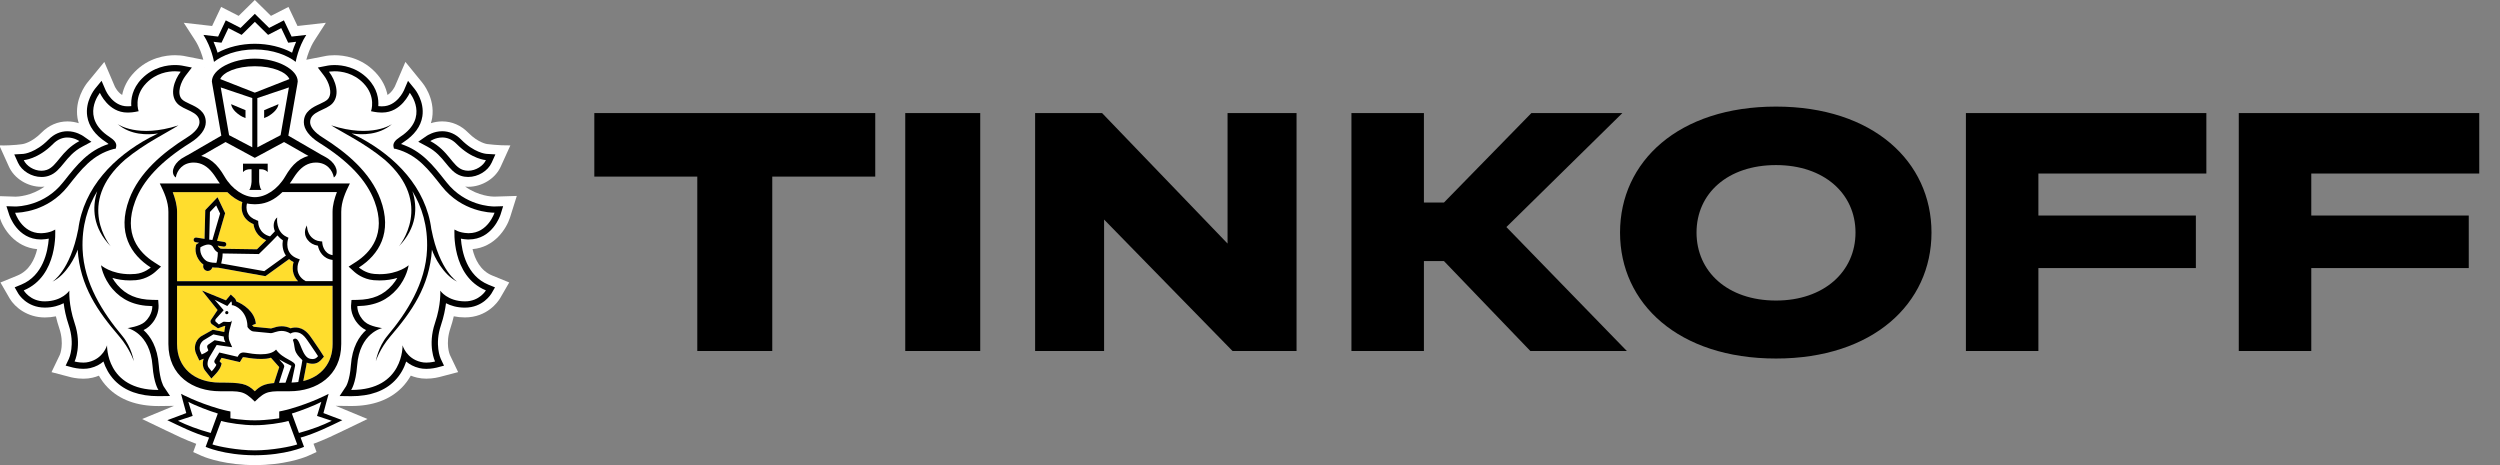 <svg width="129" height="24" viewBox="0 0 129 24" fill="none" xmlns="http://www.w3.org/2000/svg">
<rect x="0" y="0" width="129" height="24" fill="#808080" stroke="none"/>
<g clip-path="url(#clip0_1757_5117)">
<path d="M26.316 11.226L26.667 10.11L25.506 10.146C25.407 10.146 24.694 10.126 24.002 9.627C24.054 9.632 24.105 9.639 24.158 9.639C24.87 9.639 25.559 9.213 25.835 8.604L26.335 7.503C25.709 7.511 25.136 7.433 25.136 7.433C25.131 7.432 24.68 7.374 24.158 6.845C23.784 6.465 23.32 6.264 22.819 6.264C22.599 6.264 22.403 6.303 22.234 6.356C22.26 6.267 22.286 6.176 22.3 6.083C22.46 5.052 21.792 4.266 21.792 4.267L20.919 3.193L20.378 4.455C20.376 4.459 20.239 4.755 19.994 4.9C19.921 4.529 19.739 4.111 19.352 3.712C18.622 2.96 17.733 2.849 17.267 2.849C17.052 2.849 16.898 2.872 16.86 2.878L15.806 3.084C15.867 2.85 15.997 2.443 16.233 2.076L16.815 1.175L15.351 1.341L14.885 0.357L13.982 0.819L13.148 0L12.315 0.819L11.41 0.357L10.945 1.341L9.482 1.175L10.065 2.076C10.301 2.443 10.431 2.849 10.491 3.083L9.485 2.886L9.451 2.88C9.4 2.872 9.247 2.849 9.031 2.849C8.565 2.849 7.676 2.961 6.948 3.712C6.559 4.11 6.378 4.529 6.303 4.9C6.061 4.757 5.925 4.465 5.925 4.465L5.383 3.196L4.496 4.277C4.388 4.417 3.852 5.156 3.998 6.085C4.013 6.177 4.038 6.268 4.064 6.357C3.896 6.304 3.7 6.265 3.48 6.265C2.978 6.265 2.515 6.466 2.14 6.846C1.62 7.373 1.171 7.433 1.175 7.433C1.175 7.433 0.7 7.517 -0.034 7.504L0.463 8.605C0.739 9.215 1.429 9.64 2.14 9.64C2.193 9.64 2.245 9.633 2.298 9.628C1.608 10.127 0.895 10.147 0.809 10.148L-0.375 10.11L-0.017 11.226C0.163 11.8 0.765 12.753 1.918 12.856C1.793 13.379 1.515 13.964 0.904 14.216L0.023 14.577L0.503 15.408C0.774 15.857 1.41 16.381 2.317 16.381C2.513 16.38 2.702 16.361 2.884 16.323C2.931 16.528 2.99 16.733 3.058 16.936C3.328 17.734 3.096 18.291 3.093 18.297L2.658 19.203L3.629 19.457C3.641 19.461 3.934 19.541 4.302 19.541C4.469 19.541 4.627 19.524 4.777 19.488C4.89 19.462 4.999 19.427 5.103 19.385C5.228 19.609 5.381 19.813 5.559 19.996C6.181 20.63 7.062 20.952 8.179 20.952H8.183L8.98 20.942L7.333 21.622L8.584 22.222C9.038 22.442 9.577 22.702 10.125 22.901L9.97 23.326L10.4 23.52C10.439 23.538 11.267 23.907 12.645 23.985C12.645 23.985 12.978 24 13.161 24C13.344 24 13.673 23.984 13.673 23.984C15.042 23.904 15.864 23.539 15.902 23.52L16.334 23.325L16.177 22.899C16.741 22.694 17.299 22.424 17.734 22.213L18.962 21.621L17.32 20.94L18.12 20.95C19.238 20.95 20.12 20.628 20.741 19.993C20.918 19.811 21.071 19.607 21.197 19.383C21.301 19.425 21.41 19.46 21.524 19.486C21.673 19.522 21.831 19.539 21.998 19.539C22.359 19.539 22.656 19.459 22.664 19.457L23.639 19.201L23.214 18.312C23.204 18.289 22.971 17.733 23.242 16.934C23.31 16.73 23.368 16.525 23.415 16.321C23.598 16.359 23.789 16.379 23.986 16.379C25.14 16.379 25.694 15.572 25.801 15.397L26.276 14.575L25.395 14.215C24.783 13.963 24.506 13.377 24.382 12.855C25.519 12.758 26.13 11.806 26.316 11.226ZM10.567 3.468L10.555 3.471L10.565 3.458L10.567 3.468Z" fill="white"/>
<path d="M13.149 3.419C12.216 3.42 11.517 3.724 11.364 4.08L13.149 4.78L14.933 4.08C14.782 3.724 14.083 3.42 13.149 3.419Z" fill="white"/>
<path d="M13.167 21.94H13.165H13.15H13.133H13.132C12.566 21.944 11.788 21.828 11.413 21.72L10.962 22.933C11.259 23.039 12.267 23.24 13.15 23.24C14.031 23.24 15.039 23.038 15.336 22.933L14.886 21.72C14.509 21.829 13.732 21.944 13.167 21.94Z" fill="white"/>
<path d="M16.581 20.734C16.245 20.923 15.496 21.207 15.06 21.338L15.426 22.341C16.101 22.158 16.657 21.944 17.117 21.715L16.358 21.463L16.581 20.734Z" fill="white"/>
<path d="M9.718 20.734L9.942 21.463L9.181 21.715C9.641 21.944 10.2 22.158 10.872 22.341L11.238 21.338C10.804 21.207 10.053 20.922 9.718 20.734Z" fill="white"/>
<path d="M13.149 2.259C13.852 2.259 14.542 2.426 15.072 2.719C15.12 2.557 15.188 2.361 15.28 2.156L15.08 2.18L14.869 2.203L14.78 2.013L14.512 1.45L14.024 1.703L13.834 1.799L13.682 1.651L13.151 1.128L12.621 1.651L12.469 1.799L12.279 1.703L11.787 1.45L11.522 2.013L11.431 2.203L11.221 2.18L11.02 2.156C11.112 2.362 11.179 2.557 11.229 2.719C11.76 2.426 12.448 2.259 13.149 2.259Z" fill="white"/>
<path d="M23.883 8.764C23.974 8.796 24.067 8.81 24.159 8.81C24.557 8.81 24.941 8.554 25.073 8.262C25.073 8.262 24.344 8.218 23.56 7.427C23.31 7.17 23.046 7.094 22.82 7.094C22.468 7.094 22.204 7.279 22.204 7.279C23.151 7.779 23.344 8.584 23.883 8.764Z" fill="white"/>
<path d="M2.139 8.81C2.231 8.81 2.324 8.796 2.413 8.764C2.954 8.584 3.148 7.779 4.095 7.279C4.095 7.279 3.83 7.094 3.48 7.094C3.253 7.094 2.989 7.17 2.738 7.427C1.955 8.218 1.225 8.262 1.225 8.262C1.356 8.554 1.741 8.81 2.139 8.81Z" fill="white"/>
<path d="M24.14 12.032C24.156 12.033 24.17 12.033 24.188 12.033C25.18 12.033 25.517 10.977 25.517 10.977H25.498C25.316 10.977 23.84 10.934 22.797 9.617C22.11 8.75 21.547 7.988 20.436 7.689L20.326 7.67L20.302 7.559C20.272 7.39 20.388 7.232 20.652 7.061C22.186 6.063 21.145 4.79 21.145 4.79C21.145 4.79 20.707 5.809 19.727 5.809C19.703 5.809 19.678 5.808 19.654 5.808C19.542 5.802 19.435 5.798 19.327 5.775L19.146 5.739C19.146 5.739 19.425 4.984 18.751 4.291C18.244 3.767 17.625 3.679 17.268 3.679C17.088 3.679 16.974 3.702 16.974 3.702C17.313 4.142 17.558 4.872 17.166 5.322C16.828 5.709 16.003 5.728 16.003 6.305C16.003 6.55 16.233 6.835 16.645 7.091C17.886 7.868 19.119 8.899 19.63 10.28C20.271 12.003 19.549 13.146 18.52 13.801C18.52 13.801 18.842 14.097 19.311 14.134C19.406 14.143 19.499 14.147 19.586 14.147C20.574 14.147 21.085 13.687 21.085 13.687C21.085 13.687 21.001 14.323 20.486 14.914C20.012 15.46 19.389 15.781 18.439 15.795C18.439 15.795 18.408 16.233 18.829 16.612C19.098 16.851 19.72 16.93 19.72 16.93C19.72 16.93 18.556 17.164 18.428 18.873C18.358 19.799 18.12 20.12 18.12 20.12H18.141C20.843 20.12 20.773 17.817 20.773 17.817C20.773 17.817 20.962 18.499 21.715 18.677C21.806 18.701 21.903 18.71 21.997 18.71C22.239 18.71 22.45 18.654 22.45 18.654C22.45 18.654 22.055 17.826 22.447 16.669C22.771 15.709 22.719 14.998 22.719 14.998C22.719 14.998 23.083 15.544 23.985 15.55H23.994C24.746 15.55 25.074 14.984 25.074 14.984C23.272 14.241 23.45 11.842 23.45 11.842C23.45 11.842 23.684 12.015 24.14 12.032ZM23.598 14.537C22.865 14.178 22.402 13.225 22.29 12.882C22.168 14.771 21.24 16.083 20.154 17.346C19.591 18 19.395 18.637 19.395 18.637C19.395 18.637 19.503 17.916 19.991 17.329C21.003 16.119 21.965 14.615 22.037 12.875C22.087 11.66 21.772 10.675 21.281 9.864C21.555 10.709 21.517 11.745 20.585 12.711C20.585 12.711 22.44 10.502 19.847 8.238C18.809 7.377 17.674 6.845 17.089 6.468C19.201 7.153 20.232 6.399 20.232 6.399C19.558 6.98 18.685 6.97 18.143 6.886C18.29 6.958 18.443 7.032 18.608 7.12C20.388 8.081 21.988 9.662 22.262 11.852V11.835C22.676 13.985 23.598 14.537 23.598 14.537Z" fill="white"/>
<path d="M6.578 16.93C6.578 16.93 7.2 16.852 7.469 16.612C7.889 16.233 7.859 15.795 7.859 15.795C6.908 15.782 6.286 15.46 5.809 14.915C5.298 14.324 5.213 13.688 5.213 13.688C5.213 13.688 5.724 14.148 6.711 14.148C6.8 14.148 6.892 14.144 6.987 14.135C7.456 14.098 7.779 13.802 7.779 13.802C6.749 13.147 6.027 12.003 6.667 10.28C7.179 8.9 8.411 7.868 9.652 7.091C10.065 6.835 10.294 6.551 10.294 6.305C10.294 5.728 9.47 5.709 9.132 5.322C8.74 4.872 8.986 4.141 9.324 3.702C9.324 3.702 9.212 3.679 9.031 3.679C8.675 3.679 8.056 3.767 7.549 4.291C6.873 4.984 7.153 5.739 7.153 5.739L6.972 5.775C6.864 5.798 6.756 5.802 6.645 5.808C6.62 5.808 6.598 5.809 6.574 5.809C5.591 5.809 5.155 4.791 5.155 4.791C5.155 4.791 4.114 6.064 5.647 7.062C5.911 7.233 6.026 7.391 5.996 7.56L5.972 7.67L5.86 7.69C4.751 7.989 4.187 8.751 3.5 9.618C2.459 10.934 0.985 10.977 0.801 10.977H0.781C0.781 10.977 1.118 12.033 2.11 12.033C2.127 12.033 2.141 12.033 2.158 12.032C2.614 12.016 2.849 11.842 2.849 11.842C2.849 11.842 3.025 14.24 1.225 14.984C1.225 14.984 1.553 15.55 2.305 15.55H2.314C3.217 15.544 3.58 14.998 3.58 14.998C3.58 14.998 3.528 15.709 3.851 16.669C4.243 17.826 3.85 18.654 3.85 18.654C3.85 18.654 4.061 18.71 4.302 18.71C4.397 18.71 4.493 18.701 4.583 18.677C5.335 18.499 5.524 17.817 5.524 17.817C5.524 17.817 5.456 20.12 8.158 20.12H8.177C8.177 20.12 7.94 19.799 7.871 18.873C7.742 17.164 6.578 16.93 6.578 16.93ZM6.144 17.346C5.058 16.083 4.131 14.771 4.008 12.882C3.896 13.224 3.435 14.178 2.702 14.537C2.702 14.537 3.623 13.985 4.036 11.835V11.852C4.311 9.663 5.91 8.081 7.691 7.12C7.854 7.031 8.009 6.957 8.155 6.886C7.613 6.97 6.74 6.98 6.066 6.399C6.066 6.399 7.096 7.153 9.208 6.468C8.623 6.845 7.489 7.377 6.451 8.238C3.857 10.502 5.713 12.711 5.713 12.711C4.78 11.744 4.743 10.709 5.017 9.864C4.525 10.676 4.211 11.66 4.262 12.875C4.333 14.615 5.295 16.119 6.305 17.329C6.794 17.915 6.904 18.637 6.904 18.637C6.904 18.637 6.706 18 6.144 17.346Z" fill="white"/>
<path d="M11.151 8.51C11.196 8.557 11.239 8.609 11.281 8.66C11.291 8.672 11.3 8.683 11.31 8.697C11.349 8.748 11.388 8.803 11.425 8.858C11.434 8.869 11.442 8.882 11.451 8.895C11.496 8.964 11.539 9.034 11.581 9.106C11.971 9.775 12.595 10.174 13.148 10.175C13.703 10.174 14.325 9.775 14.716 9.106C14.76 9.032 14.803 8.96 14.849 8.892C14.856 8.882 14.863 8.873 14.869 8.863C14.907 8.806 14.948 8.749 14.99 8.695C14.999 8.683 15.008 8.673 15.016 8.663C15.059 8.61 15.104 8.557 15.149 8.509C15.157 8.501 15.163 8.494 15.17 8.488C15.369 8.286 15.605 8.132 15.915 8.047L15.777 7.967H15.769L15.221 7.651L14.658 7.33L13.152 8.144L13.148 8.141L13.145 8.144L11.639 7.33L11.076 7.65L10.527 7.966H10.521L10.382 8.046C10.692 8.131 10.928 8.283 11.127 8.485C11.136 8.493 11.142 8.502 11.151 8.51ZM12.539 8.445H13.177H13.813V8.879C13.663 8.697 13.372 8.734 13.372 8.734V9.361C13.372 9.361 13.383 9.668 13.491 9.802H13.177H12.861C12.971 9.669 12.981 9.361 12.981 9.361V8.734C12.981 8.734 12.691 8.697 12.539 8.879V8.445Z" fill="white"/>
<path d="M13.019 7.603V5.061L11.39 4.512L11.82 6.976L13.019 7.603ZM12.669 5.685V6.093L12.59 6.057C12.586 6.054 12.47 6.028 12.268 5.869C11.934 5.611 11.928 5.374 11.928 5.374L12.669 5.685Z" fill="white"/>
<path d="M14.479 6.976L14.907 4.512L13.28 5.061V7.603L14.479 6.976ZM13.63 5.685L14.37 5.375C14.37 5.375 14.364 5.612 14.029 5.87C13.828 6.029 13.712 6.055 13.708 6.058L13.629 6.094V5.685H13.63Z" fill="white"/>
<path d="M10.715 13.497C10.874 13.554 11.066 13.566 11.164 13.566C11.168 13.554 11.174 13.539 11.179 13.521C11.188 13.492 11.196 13.463 11.202 13.431C11.229 13.291 11.239 13.131 11.241 13.028C11.175 12.987 11.081 12.914 11.028 12.804C10.967 12.677 10.881 12.619 10.755 12.619C10.591 12.619 10.415 12.717 10.34 12.763C10.28 13.114 10.54 13.432 10.715 13.497Z" fill="white"/>
<path d="M14.317 12.148C14.015 12.474 13.423 13.043 13.394 13.072L13.358 13.108L11.488 13.079C11.487 13.263 11.457 13.42 11.427 13.535C11.422 13.554 11.417 13.574 11.412 13.594L13.638 13.991C13.869 13.83 14.507 13.368 14.753 13.187C14.573 12.926 14.556 12.616 14.597 12.398C14.479 12.322 14.389 12.238 14.317 12.148Z" fill="white"/>
<path d="M14.571 9.912C14.14 10.337 13.727 10.494 13.357 10.53C13.291 10.537 13.223 10.541 13.154 10.541H13.149H13.145C13.076 10.541 13.008 10.537 12.941 10.53C12.876 10.524 12.808 10.514 12.741 10.499C12.716 10.595 12.686 10.795 12.773 10.984C12.851 11.156 13.009 11.283 13.241 11.368L13.319 11.398L13.32 11.481C13.32 11.507 13.338 12.047 13.932 12.197C14.029 12.098 14.117 12.008 14.182 11.934C14.06 11.65 14.124 11.361 14.3 11.219C14.292 11.249 14.215 11.959 14.788 12.222L14.882 12.267L14.854 12.366C14.845 12.396 14.653 13.083 15.346 13.338L15.469 13.384L15.414 13.503C15.402 13.529 15.13 14.152 15.77 14.506H17.159V13.41C16.665 13.35 16.456 12.956 16.402 12.677C16.173 12.637 15.995 12.539 15.873 12.378C15.582 11.997 15.833 11.648 15.836 11.629C15.835 11.632 15.836 12.004 16.067 12.233C16.181 12.344 16.316 12.429 16.522 12.448L16.623 12.457L16.632 12.56C16.634 12.582 16.69 13.085 17.16 13.164L17.159 10.927C17.159 10.58 17.261 10.231 17.384 9.909H14.571V9.912Z" fill="white"/>
<path d="M10.834 10.937L10.796 12.362L10.959 12.386L11.358 11.019L11.155 10.599L10.834 10.937Z" fill="white"/>
<path d="M15.228 17.474C15.24 17.474 15.254 17.476 15.267 17.479C15.515 17.55 15.578 18.438 16.013 18.518C16.055 18.527 16.095 18.529 16.129 18.529C16.255 18.529 16.329 18.476 16.41 18.381C16.41 18.381 16.192 18.039 16.028 17.809C15.81 17.508 15.642 17.142 15.237 17.142C15.228 17.142 15.216 17.142 15.206 17.143C15.072 17.151 14.99 17.215 14.99 17.215C14.826 17.112 14.673 17.077 14.535 17.077C14.281 17.077 14.084 17.193 13.985 17.193H13.981L13.077 17.104C12.935 17.091 12.824 16.95 12.784 16.894C12.774 16.879 12.768 16.87 12.768 16.87C12.768 16.846 12.768 16.821 12.767 16.799C12.736 16.064 12.164 15.749 11.96 15.744C11.96 15.744 11.985 15.604 11.929 15.551L11.73 15.791L11.075 15.465L11.541 16.007L11.146 16.448C11.096 16.498 11.102 16.567 11.123 16.595L11.294 16.744L11.51 16.614C11.521 16.606 11.54 16.604 11.565 16.604C11.624 16.604 11.714 16.619 11.795 16.619C11.883 16.619 11.96 16.6 11.969 16.517C11.942 16.79 11.688 17.263 11.855 17.635L11.979 17.916L11.179 17.801L10.805 18.429C10.69 18.638 10.671 18.864 10.783 18.987L10.922 19.161C10.922 19.161 11.119 18.954 11.163 18.818L11.099 18.749C11.046 18.691 11.049 18.638 11.081 18.575L11.316 18.188L12.26 18.409L12.309 18.325C12.373 18.219 12.465 18.187 12.566 18.187C12.608 18.187 12.65 18.192 12.695 18.199C12.87 18.233 13.158 18.279 13.446 18.279C13.763 18.279 14.076 18.223 14.243 18.037C14.585 18.541 15.278 18.621 15.224 18.877L15.042 19.739C15.162 19.734 15.278 19.726 15.389 19.711L15.562 18.813C15.581 18.716 15.599 18.584 15.599 18.584C15.532 18.517 15.37 18.374 15.279 18.201C15.157 17.968 15.224 17.846 15.109 17.543C15.113 17.545 15.148 17.474 15.228 17.474ZM11.697 16.214C11.651 16.213 11.617 16.174 11.619 16.127C11.623 16.083 11.661 16.048 11.706 16.052C11.753 16.054 11.786 16.094 11.784 16.138C11.78 16.183 11.742 16.217 11.697 16.214Z" fill="white"/>
<path d="M10.409 18.29C10.409 18.29 10.721 18.163 10.75 18.071L10.708 17.968C10.679 17.9 10.683 17.827 10.74 17.787L11.077 17.555L11.642 17.662C11.642 17.662 11.54 17.535 11.55 17.366L11.012 17.252L10.504 17.56C10.286 17.721 10.27 17.986 10.342 18.143L10.409 18.29Z" fill="white"/>
<path d="M14.398 19.752C14.5 19.748 14.611 19.746 14.733 19.746C14.733 19.746 15.024 18.903 15.04 18.876C14.877 18.804 14.539 18.626 14.409 18.545C14.495 18.673 14.704 18.819 14.662 18.932L14.398 19.752Z" fill="white"/>
<path d="M17.162 14.75H9.137V17.75C9.137 18.976 10.03 19.744 11.348 19.744C12.45 19.744 12.74 19.786 13.15 20.19C13.432 19.911 13.666 19.806 14.145 19.767L14.156 19.721L14.409 18.944C14.395 18.927 13.982 18.459 13.982 18.459C13.818 18.514 13.68 18.523 13.448 18.523C13.211 18.523 12.943 18.495 12.652 18.441C12.623 18.434 12.596 18.432 12.568 18.432C12.533 18.432 12.53 18.435 12.521 18.452L12.47 18.535L12.378 18.686L12.205 18.646L11.435 18.466L11.33 18.639L11.346 18.657L11.44 18.76L11.399 18.893C11.342 19.068 11.158 19.273 11.102 19.329L10.91 19.534L10.735 19.314L10.604 19.15C10.465 18.996 10.433 18.76 10.511 18.512C10.509 18.515 10.506 18.516 10.503 18.516L10.285 18.605L10.187 18.394L10.118 18.244C10 17.981 10.043 17.596 10.362 17.364L10.982 17.016L11.572 17.131C11.586 17.075 11.607 16.874 11.624 16.823C11.613 16.822 11.602 16.819 11.591 16.819L11.251 16.944L10.923 16.719C10.923 16.719 10.795 16.597 10.911 16.474L11.229 15.996L10.425 14.993L11.661 15.498L11.743 15.396L11.91 15.198L12.099 15.377C12.152 15.428 12.183 15.492 12.198 15.555C12.539 15.687 13.149 16.076 13.203 16.708L13.011 16.785V16.79C13.055 16.841 13.091 16.862 13.102 16.864L13.985 16.95C14.007 16.947 14.035 16.936 14.066 16.927C14.176 16.89 14.341 16.837 14.536 16.837C14.695 16.837 14.848 16.873 14.996 16.941C15.051 16.921 15.117 16.906 15.194 16.901L15.237 16.9C15.709 16.9 15.944 17.251 16.132 17.53C16.163 17.579 16.195 17.625 16.227 17.67C16.392 17.901 16.608 18.24 16.617 18.254L16.714 18.405L16.594 18.543C16.502 18.648 16.365 18.772 16.128 18.772C16.079 18.772 16.026 18.767 15.968 18.756C15.918 18.747 15.872 18.732 15.828 18.714C15.821 18.76 15.812 18.815 15.802 18.862L15.648 19.665C16.573 19.438 17.161 18.744 17.161 17.751L17.162 14.75Z" fill="#FFDD2D"/>
<path d="M9.137 14.509H15.378C15.066 14.19 15.07 13.784 15.15 13.521C15.059 13.478 14.984 13.425 14.917 13.369C14.674 13.548 13.929 14.087 13.735 14.222L13.693 14.25L11.244 13.809H11.195C11.136 13.809 11.05 13.807 10.956 13.796C10.93 13.906 10.835 13.981 10.725 13.981C10.713 13.981 10.699 13.98 10.686 13.977C10.622 13.966 10.566 13.934 10.529 13.881C10.491 13.829 10.476 13.766 10.487 13.702L10.496 13.65C10.243 13.473 10.01 13.078 10.113 12.662L10.123 12.617L10.159 12.592C10.164 12.588 10.206 12.56 10.269 12.524L10.091 12.497C10.024 12.485 9.98 12.423 9.99 12.358C10.001 12.292 10.064 12.244 10.13 12.257L10.553 12.324L10.592 10.84L11.223 10.177L11.617 11L11.201 12.427L11.575 12.486C11.641 12.496 11.686 12.557 11.676 12.624C11.666 12.684 11.616 12.725 11.556 12.725C11.55 12.725 11.543 12.725 11.537 12.724L11.232 12.675C11.236 12.684 11.242 12.689 11.246 12.699C11.279 12.765 11.351 12.813 11.393 12.833L13.26 12.863C13.339 12.786 13.536 12.595 13.737 12.393C13.278 12.22 13.111 11.826 13.082 11.565C12.825 11.456 12.648 11.293 12.55 11.081C12.431 10.819 12.473 10.556 12.505 10.429C12.256 10.338 11.994 10.174 11.727 9.91H8.915C9.035 10.232 9.137 10.581 9.137 10.928V14.509Z" fill="#FFDD2D"/>
<path d="M11.707 16.051C11.662 16.047 11.624 16.082 11.62 16.126C11.617 16.173 11.652 16.212 11.698 16.213C11.743 16.217 11.782 16.183 11.786 16.137C11.786 16.093 11.754 16.052 11.707 16.051Z" fill="black"/>
<path d="M17.151 21.49L16.689 21.314L16.816 20.84L16.957 20.322C16.957 20.322 16.137 20.764 14.983 21.095C14.655 21.189 14.408 21.231 14.408 21.231V21.583C14.408 21.583 13.79 21.689 13.166 21.689H13.159H13.15H13.138H13.131C12.507 21.689 11.89 21.583 11.89 21.583V21.231C11.89 21.231 11.641 21.189 11.314 21.095C10.16 20.764 9.342 20.322 9.342 20.322L9.48 20.84L9.611 21.314L9.147 21.49L8.633 21.681C9.223 21.964 10.04 22.376 10.787 22.579L10.611 23.058C10.611 23.058 11.559 23.487 13.138 23.491V23.492H13.143H13.15H13.156H13.16V23.491C14.741 23.487 15.688 23.058 15.688 23.058L15.511 22.579C16.259 22.376 17.077 21.964 17.664 21.681L17.151 21.49ZM9.182 21.713L9.942 21.462L9.718 20.733C10.053 20.922 10.804 21.206 11.239 21.338L10.872 22.34C10.2 22.156 9.641 21.942 9.182 21.713ZM13.15 23.239C12.267 23.239 11.258 23.037 10.962 22.933L11.413 21.72C11.787 21.828 12.566 21.944 13.132 21.94H13.133H13.15H13.165H13.167C13.733 21.944 14.51 21.828 14.886 21.72L15.336 22.933C15.04 23.038 14.032 23.239 13.15 23.239ZM15.426 22.34L15.06 21.338C15.496 21.206 16.246 20.922 16.581 20.733L16.358 21.462L17.118 21.713C16.657 21.942 16.101 22.156 15.426 22.34Z" fill="black"/>
<path d="M13.149 2.552C14.09 2.552 14.842 2.862 15.258 3.193C15.258 3.193 15.382 2.454 15.803 1.801L15.046 1.887L14.649 1.05L13.888 1.44L13.149 0.714L12.413 1.44L11.65 1.05L11.254 1.887L10.497 1.801C10.918 2.454 11.042 3.193 11.042 3.193C11.459 2.862 12.209 2.552 13.149 2.552ZM11.22 2.18L11.43 2.203L11.521 2.013L11.787 1.45L12.278 1.702L12.468 1.799L12.62 1.65L13.15 1.127L13.681 1.65L13.833 1.799L14.023 1.702L14.512 1.45L14.78 2.013L14.869 2.203L15.079 2.18L15.28 2.156C15.188 2.362 15.12 2.557 15.071 2.719C14.541 2.426 13.851 2.259 13.148 2.259C12.448 2.259 11.759 2.426 11.227 2.719C11.178 2.557 11.111 2.361 11.019 2.156L11.22 2.18Z" fill="black"/>
<path d="M24.186 12.356C25.403 12.356 25.81 11.126 25.827 11.074L25.962 10.64L25.506 10.654H25.504C25.343 10.654 24.001 10.619 23.049 9.417L22.959 9.305C22.337 8.519 21.747 7.772 20.693 7.432C20.724 7.405 20.767 7.37 20.827 7.332C21.386 6.966 21.712 6.522 21.794 6.006C21.913 5.23 21.416 4.612 21.393 4.587L21.054 4.171L20.843 4.664C20.829 4.695 20.473 5.486 19.724 5.486H19.668C19.617 5.482 19.568 5.48 19.52 5.476C19.546 5.124 19.481 4.578 18.984 4.066C18.386 3.45 17.651 3.357 17.267 3.357C17.062 3.357 16.925 3.383 16.911 3.385L16.399 3.485L16.715 3.898C16.962 4.217 17.187 4.805 16.921 5.113C16.836 5.21 16.661 5.29 16.493 5.369C16.148 5.527 15.678 5.746 15.678 6.305C15.678 6.667 15.96 7.045 16.472 7.366C17.987 8.313 18.922 9.301 19.326 10.392C19.95 12.07 19.135 13.027 18.344 13.53L17.989 13.758L18.3 14.041C18.341 14.077 18.722 14.41 19.283 14.458C19.389 14.465 19.491 14.471 19.587 14.471C19.947 14.471 20.253 14.415 20.502 14.34C20.433 14.459 20.349 14.581 20.243 14.704C19.791 15.224 19.235 15.461 18.434 15.474L18.137 15.479L18.114 15.775C18.111 15.835 18.088 16.384 18.612 16.852C18.692 16.924 18.789 16.983 18.89 17.033C18.535 17.35 18.174 17.903 18.105 18.851C18.046 19.642 17.856 19.935 17.854 19.938L17.525 20.436L18.119 20.444C19.1 20.444 19.852 20.175 20.372 19.642C20.68 19.327 20.856 18.971 20.96 18.655C21.131 18.8 21.352 18.927 21.639 18.994C21.748 19.019 21.868 19.033 21.996 19.033C22.273 19.033 22.505 18.975 22.531 18.969L22.911 18.868L22.743 18.516C22.73 18.488 22.414 17.782 22.755 16.775C22.901 16.34 22.976 15.95 23.013 15.646C23.252 15.77 23.571 15.873 23.985 15.874C24.924 15.874 25.337 15.177 25.357 15.148L25.542 14.828L25.199 14.688C24.08 14.226 23.832 12.987 23.783 12.315C23.884 12.334 23.999 12.352 24.13 12.356H24.186ZM25.073 14.984C25.073 14.984 24.746 15.55 23.994 15.55H23.985C23.083 15.545 22.718 14.998 22.718 14.998C22.718 14.998 22.771 15.71 22.445 16.67C22.054 17.827 22.448 18.654 22.448 18.654C22.448 18.654 22.238 18.71 21.995 18.71C21.902 18.71 21.805 18.701 21.714 18.677C20.96 18.499 20.772 17.818 20.772 17.818C20.772 17.818 20.842 20.121 18.14 20.121H18.119C18.119 20.121 18.356 19.799 18.427 18.873C18.556 17.164 19.72 16.93 19.72 16.93C19.72 16.93 19.099 16.853 18.83 16.613C18.409 16.233 18.438 15.795 18.438 15.795C19.389 15.782 20.011 15.46 20.486 14.915C21 14.323 21.085 13.687 21.085 13.687C21.085 13.687 20.574 14.148 19.585 14.148C19.498 14.148 19.405 14.144 19.31 14.135C18.843 14.097 18.519 13.802 18.519 13.802C19.548 13.146 20.27 12.002 19.63 10.28C19.117 8.899 17.885 7.868 16.645 7.091C16.232 6.835 16.002 6.55 16.002 6.305C16.002 5.728 16.828 5.71 17.167 5.322C17.557 4.871 17.312 4.141 16.974 3.701C16.974 3.701 17.088 3.678 17.268 3.678C17.625 3.678 18.243 3.768 18.751 4.29C19.426 4.984 19.145 5.739 19.145 5.739L19.326 5.774C19.435 5.797 19.542 5.801 19.653 5.806C19.678 5.806 19.702 5.807 19.726 5.807C20.706 5.807 21.144 4.789 21.144 4.789C21.144 4.789 22.186 6.063 20.653 7.06C20.389 7.231 20.272 7.388 20.303 7.557L20.327 7.668L20.436 7.687C21.548 7.987 22.11 8.749 22.797 9.615C23.84 10.933 25.316 10.975 25.498 10.975H25.517C25.517 10.975 25.181 12.032 24.188 12.032C24.172 12.032 24.158 12.032 24.141 12.031C23.684 12.015 23.451 11.841 23.451 11.841C23.451 11.841 23.272 14.24 25.073 14.984Z" fill="black"/>
<path d="M22.049 7.565C22.503 7.805 22.767 8.127 22.999 8.412C23.226 8.691 23.443 8.959 23.781 9.071C23.901 9.112 24.029 9.131 24.158 9.131C24.666 9.131 25.176 8.822 25.369 8.395L25.563 7.967L25.093 7.939C25.07 7.938 24.466 7.883 23.792 7.199C23.515 6.918 23.18 6.771 22.819 6.771C22.378 6.771 22.051 6.99 22.015 7.012L21.581 7.314L22.049 7.565ZM22.82 7.094C23.046 7.094 23.31 7.171 23.56 7.427C24.344 8.218 25.073 8.262 25.073 8.262C24.941 8.554 24.557 8.81 24.159 8.81C24.067 8.81 23.975 8.796 23.883 8.765C23.344 8.584 23.151 7.78 22.203 7.279C22.203 7.279 22.468 7.094 22.82 7.094Z" fill="black"/>
<path d="M22.261 11.836V11.852C21.988 9.662 20.388 8.081 18.607 7.119C18.442 7.032 18.291 6.957 18.143 6.886C18.685 6.969 19.558 6.979 20.232 6.398C20.232 6.398 19.201 7.152 17.089 6.468C17.674 6.845 18.81 7.377 19.846 8.238C22.439 10.502 20.584 12.71 20.584 12.71C21.516 11.744 21.554 10.709 21.28 9.863C21.77 10.675 22.084 11.66 22.035 12.874C21.964 14.614 21.002 16.119 19.989 17.328C19.503 17.915 19.393 18.636 19.393 18.636C19.393 18.636 19.59 18 20.153 17.345C21.238 16.083 22.166 14.771 22.287 12.881C22.4 13.224 22.862 14.178 23.595 14.537C23.597 14.538 22.676 13.986 22.261 11.836Z" fill="black"/>
<path d="M8.444 19.937C8.443 19.934 8.255 19.641 8.194 18.85C8.123 17.902 7.763 17.349 7.407 17.032C7.51 16.983 7.605 16.924 7.685 16.851C8.208 16.383 8.186 15.833 8.183 15.774L8.163 15.478L7.863 15.473C7.065 15.46 6.508 15.222 6.056 14.703C5.95 14.58 5.866 14.458 5.797 14.339C6.046 14.414 6.35 14.47 6.711 14.47C6.808 14.47 6.908 14.464 7.015 14.457C7.576 14.409 7.956 14.077 7.999 14.04L8.309 13.757L7.954 13.53C7.16 13.025 6.349 12.068 6.972 10.391C7.376 9.3 8.309 8.312 9.827 7.365C10.339 7.044 10.619 6.666 10.619 6.304C10.619 5.745 10.15 5.525 9.805 5.368C9.637 5.289 9.462 5.209 9.377 5.112C9.11 4.805 9.335 4.216 9.582 3.897L9.9 3.484L9.386 3.384C9.371 3.382 9.236 3.356 9.03 3.356C8.645 3.356 7.913 3.449 7.314 4.065C6.815 4.578 6.75 5.124 6.775 5.476C6.726 5.48 6.678 5.482 6.627 5.485H6.573C5.822 5.485 5.467 4.694 5.453 4.663L5.241 4.17L4.899 4.586C4.88 4.611 4.381 5.23 4.502 6.005C4.583 6.521 4.909 6.965 5.468 7.331C5.529 7.369 5.571 7.404 5.601 7.431C4.548 7.771 3.96 8.519 3.338 9.305L3.247 9.417C2.297 10.619 0.951 10.655 0.79 10.655L0.332 10.64L0.472 11.074C0.488 11.126 0.894 12.356 2.111 12.356L2.17 12.354C2.299 12.35 2.414 12.333 2.517 12.313C2.467 12.984 2.219 14.223 1.099 14.685L0.757 14.826L0.942 15.146C0.96 15.175 1.375 15.872 2.316 15.872C2.727 15.871 3.046 15.768 3.286 15.645C3.322 15.948 3.397 16.338 3.544 16.773C3.885 17.781 3.567 18.486 3.555 18.514L3.387 18.866L3.768 18.967C3.793 18.973 4.026 19.031 4.303 19.031C4.432 19.031 4.551 19.017 4.659 18.992C4.947 18.925 5.17 18.798 5.338 18.653C5.442 18.969 5.619 19.325 5.925 19.64C6.447 20.173 7.198 20.442 8.179 20.442L8.774 20.434L8.444 19.937ZM8.157 20.121C5.455 20.121 5.524 17.818 5.524 17.818C5.524 17.818 5.335 18.499 4.582 18.677C4.492 18.701 4.396 18.71 4.302 18.71C4.059 18.71 3.849 18.654 3.849 18.654C3.849 18.654 4.242 17.827 3.85 16.67C3.527 15.71 3.579 14.998 3.579 14.998C3.579 14.998 3.216 15.545 2.313 15.55H2.304C1.552 15.55 1.224 14.984 1.224 14.984C3.025 14.241 2.848 11.843 2.848 11.843C2.848 11.843 2.614 12.016 2.157 12.033C2.141 12.034 2.126 12.034 2.109 12.034C1.116 12.034 0.78 10.977 0.78 10.977H0.8C0.984 10.977 2.457 10.935 3.5 9.617C4.187 8.751 4.751 7.99 5.86 7.689L5.972 7.67L5.996 7.559C6.026 7.39 5.911 7.233 5.647 7.062C4.113 6.064 5.155 4.791 5.155 4.791C5.155 4.791 5.591 5.808 6.574 5.808C6.598 5.808 6.62 5.807 6.645 5.807C6.756 5.801 6.865 5.797 6.972 5.774L7.153 5.739C7.153 5.739 6.873 4.984 7.549 4.29C8.057 3.767 8.675 3.678 9.031 3.678C9.212 3.678 9.324 3.701 9.324 3.701C8.986 4.142 8.741 4.871 9.132 5.322C9.47 5.709 10.294 5.728 10.294 6.305C10.294 6.549 10.065 6.835 9.652 7.091C8.411 7.868 7.179 8.899 6.667 10.28C6.027 12.002 6.749 13.146 7.779 13.802C7.779 13.802 7.456 14.097 6.987 14.135C6.892 14.144 6.8 14.148 6.711 14.148C5.724 14.148 5.213 13.687 5.213 13.687C5.213 13.687 5.298 14.324 5.809 14.915C6.286 15.46 6.908 15.782 7.859 15.795C7.859 15.795 7.89 16.233 7.469 16.613C7.199 16.852 6.578 16.93 6.578 16.93C6.578 16.93 7.743 17.164 7.87 18.873C7.94 19.799 8.176 20.121 8.176 20.121H8.157Z" fill="black"/>
<path d="M2.139 9.132C2.27 9.132 2.397 9.113 2.517 9.071C2.857 8.96 3.073 8.691 3.3 8.413C3.533 8.128 3.795 7.806 4.249 7.566L4.717 7.316L4.283 7.014C4.246 6.991 3.92 6.772 3.48 6.772C3.118 6.772 2.782 6.919 2.506 7.201C1.833 7.884 1.229 7.94 1.206 7.941L0.736 7.968L0.929 8.397C1.123 8.822 1.632 9.132 2.139 9.132ZM2.738 7.428C2.989 7.172 3.253 7.095 3.48 7.095C3.83 7.095 4.095 7.28 4.095 7.28C3.149 7.782 2.954 8.585 2.413 8.766C2.324 8.797 2.231 8.811 2.139 8.811C1.741 8.811 1.357 8.556 1.226 8.263C1.226 8.262 1.954 8.218 2.738 7.428Z" fill="black"/>
<path d="M4.262 12.875C4.212 11.661 4.525 10.676 5.017 9.864C4.743 10.71 4.78 11.745 5.713 12.711C5.713 12.711 3.858 10.503 6.451 8.239C7.489 7.378 8.624 6.846 9.208 6.469C7.097 7.153 6.066 6.399 6.066 6.399C6.74 6.98 7.613 6.97 8.155 6.886C8.008 6.957 7.854 7.032 7.692 7.119C5.909 8.081 4.31 9.662 4.036 11.852V11.835C3.622 13.985 2.701 14.537 2.701 14.537C3.434 14.178 3.895 13.225 4.007 12.881C4.13 14.771 5.057 16.083 6.143 17.345C6.706 18 6.905 18.636 6.905 18.636C6.905 18.636 6.794 17.915 6.306 17.328C5.295 16.121 4.333 14.615 4.262 12.875Z" fill="black"/>
<path d="M12.539 8.445V8.88C12.69 8.698 12.981 8.735 12.981 8.735V9.361C12.981 9.361 12.971 9.669 12.861 9.802H13.176H13.491C13.383 9.67 13.372 9.361 13.372 9.361V8.735C13.372 8.735 13.663 8.698 13.813 8.88V8.445H13.176H12.539Z" fill="black"/>
<path d="M12.268 5.87C12.469 6.028 12.585 6.055 12.589 6.058L12.668 6.094V5.685L11.928 5.375C11.928 5.376 11.935 5.612 12.268 5.87Z" fill="black"/>
<path d="M14.029 5.87C14.364 5.612 14.37 5.375 14.37 5.375L13.63 5.685V6.094L13.707 6.058C13.713 6.055 13.828 6.028 14.029 5.87Z" fill="black"/>
<path d="M15.363 4.204C15.363 3.583 14.312 3.025 13.152 3.025H13.151H13.148H13.145C11.984 3.025 10.933 3.583 10.933 4.204L10.957 4.356L11.42 6.999L10.955 7.268L9.751 7.966H9.755C9.755 7.966 9.484 8.104 9.358 8.189C8.9 8.506 8.803 8.967 9.069 9.158C9.135 8.782 9.434 8.388 9.995 8.388C10.398 8.388 10.706 8.595 10.955 8.906C11.018 8.984 11.079 9.068 11.136 9.158C11.206 9.272 11.275 9.371 11.345 9.468H8.245C8.472 9.923 8.689 10.406 8.689 10.93V17.749C8.689 19.4 9.966 20.188 11.348 20.188C12.416 20.188 12.56 20.14 13.15 20.723C13.736 20.139 13.88 20.188 14.949 20.188C16.332 20.188 17.608 19.4 17.608 17.749V10.93C17.608 10.406 17.824 9.923 18.053 9.468H14.951C15.02 9.373 15.09 9.272 15.16 9.158C15.217 9.068 15.277 8.984 15.34 8.906C15.591 8.594 15.897 8.388 16.301 8.388C16.861 8.388 17.16 8.781 17.227 9.158C17.493 8.967 17.396 8.506 16.935 8.189C16.812 8.104 16.541 7.966 16.541 7.966H16.545L15.341 7.268L14.878 6.999L15.341 4.356L15.363 4.204ZM11.39 4.511L13.018 5.06V7.602L11.82 6.974L11.39 4.511ZM11.726 9.911C11.994 10.176 12.256 10.34 12.504 10.43C12.472 10.558 12.43 10.821 12.55 11.083C12.648 11.294 12.826 11.457 13.082 11.566C13.11 11.827 13.276 12.22 13.736 12.394C13.535 12.596 13.339 12.786 13.259 12.864L11.393 12.835C11.35 12.813 11.278 12.766 11.246 12.699C11.242 12.69 11.236 12.685 11.233 12.675L11.537 12.724C11.544 12.725 11.55 12.725 11.556 12.725C11.615 12.725 11.667 12.685 11.677 12.624C11.687 12.557 11.642 12.496 11.576 12.486L11.201 12.427L11.617 11.001L11.224 10.178L10.592 10.841L10.554 12.325L10.13 12.258C10.064 12.245 10.002 12.294 9.991 12.359C9.98 12.424 10.025 12.486 10.092 12.498L10.27 12.525C10.206 12.561 10.165 12.589 10.159 12.593L10.123 12.618L10.113 12.663C10.01 13.079 10.243 13.474 10.495 13.651L10.486 13.703C10.476 13.767 10.49 13.83 10.529 13.882C10.565 13.935 10.622 13.967 10.684 13.979C10.698 13.98 10.712 13.982 10.724 13.982C10.833 13.982 10.928 13.906 10.956 13.796C11.05 13.808 11.136 13.81 11.194 13.81H11.244L13.693 14.249L13.735 14.222C13.93 14.086 14.673 13.547 14.917 13.369C14.984 13.427 15.059 13.479 15.15 13.522C15.071 13.786 15.066 14.191 15.378 14.51H9.137V10.931C9.137 10.584 9.035 10.235 8.914 9.913H11.726V9.911ZM14.753 13.186C14.505 13.367 13.868 13.83 13.637 13.991L11.412 13.594C11.417 13.573 11.422 13.554 11.427 13.534C11.456 13.42 11.486 13.263 11.488 13.079L13.358 13.109L13.394 13.073C13.422 13.045 14.015 12.476 14.317 12.148C14.389 12.237 14.479 12.323 14.596 12.398C14.556 12.615 14.573 12.925 14.753 13.186ZM11.027 12.803C11.08 12.913 11.175 12.986 11.241 13.027C11.239 13.13 11.229 13.29 11.201 13.431C11.195 13.462 11.187 13.491 11.178 13.52C11.173 13.538 11.168 13.553 11.164 13.565C11.066 13.565 10.873 13.553 10.715 13.496C10.54 13.432 10.279 13.113 10.34 12.762C10.415 12.716 10.591 12.618 10.754 12.618C10.881 12.617 10.967 12.677 11.027 12.803ZM10.796 12.362L10.833 10.938L11.155 10.599L11.357 11.019L10.959 12.386L10.796 12.362ZM14.733 19.747C14.611 19.747 14.499 19.748 14.398 19.753L14.663 18.933C14.705 18.82 14.495 18.674 14.409 18.546C14.54 18.628 14.878 18.806 15.04 18.877C15.023 18.903 14.733 19.747 14.733 19.747ZM15.564 18.816L15.392 19.712C15.281 19.727 15.164 19.735 15.043 19.741L15.226 18.878C15.28 18.622 14.587 18.542 14.245 18.039C14.078 18.226 13.764 18.281 13.448 18.281C13.16 18.281 12.872 18.235 12.697 18.201C12.652 18.193 12.61 18.188 12.568 18.188C12.467 18.188 12.375 18.22 12.311 18.326L12.261 18.411L11.317 18.189L11.082 18.575C11.049 18.638 11.047 18.691 11.1 18.749L11.164 18.819C11.12 18.955 10.924 19.161 10.924 19.161L10.784 18.988C10.672 18.864 10.691 18.639 10.807 18.43L11.181 17.801L11.98 17.916L11.856 17.634C11.689 17.263 11.943 16.789 11.97 16.517C11.961 16.599 11.885 16.617 11.796 16.617C11.715 16.617 11.625 16.602 11.566 16.602C11.542 16.602 11.522 16.604 11.511 16.612L11.294 16.743L11.124 16.593C11.103 16.564 11.096 16.497 11.147 16.446L11.542 16.006L11.075 15.464L11.729 15.791L11.929 15.551C11.983 15.604 11.96 15.744 11.96 15.744C12.165 15.749 12.737 16.063 12.767 16.797C12.769 16.819 12.769 16.844 12.769 16.869C12.769 16.869 12.774 16.878 12.785 16.893C12.825 16.948 12.936 17.09 13.078 17.103L13.982 17.191H13.986C14.085 17.191 14.283 17.076 14.536 17.076C14.673 17.076 14.827 17.111 14.991 17.213C14.991 17.213 15.073 17.149 15.206 17.142C15.216 17.141 15.228 17.141 15.238 17.141C15.643 17.141 15.811 17.505 16.029 17.807C16.193 18.038 16.411 18.379 16.411 18.379C16.33 18.475 16.255 18.527 16.13 18.527C16.096 18.527 16.056 18.524 16.014 18.516C15.579 18.437 15.516 17.548 15.268 17.478C15.255 17.474 15.241 17.473 15.229 17.473C15.149 17.473 15.113 17.543 15.113 17.543C15.226 17.846 15.161 17.968 15.282 18.201C15.373 18.374 15.535 18.517 15.602 18.584C15.602 18.587 15.584 18.717 15.564 18.816ZM10.708 17.967L10.749 18.071C10.722 18.161 10.408 18.29 10.408 18.29L10.341 18.143C10.269 17.986 10.284 17.722 10.502 17.56L11.01 17.253L11.549 17.366C11.538 17.536 11.64 17.663 11.64 17.663L11.076 17.555L10.738 17.787C10.681 17.826 10.678 17.9 10.708 17.967ZM15.649 19.663L15.804 18.861C15.812 18.814 15.822 18.758 15.829 18.712C15.873 18.73 15.919 18.745 15.97 18.754C16.028 18.765 16.081 18.77 16.13 18.77C16.367 18.77 16.504 18.647 16.596 18.541L16.716 18.404L16.619 18.253C16.609 18.238 16.395 17.9 16.229 17.669C16.197 17.623 16.165 17.578 16.134 17.529C15.946 17.25 15.71 16.899 15.238 16.899L15.195 16.9C15.117 16.905 15.051 16.92 14.997 16.94C14.848 16.871 14.695 16.835 14.537 16.835C14.341 16.835 14.177 16.889 14.067 16.926C14.036 16.935 14.008 16.945 13.985 16.949L13.102 16.863C13.091 16.86 13.055 16.839 13.011 16.787V16.783L13.202 16.707C13.149 16.074 12.538 15.685 12.197 15.554C12.182 15.49 12.151 15.427 12.098 15.376L11.908 15.197L11.741 15.396L11.659 15.497L10.423 14.993L11.227 15.996L10.909 16.474C10.793 16.596 10.921 16.719 10.921 16.719L11.249 16.943L11.589 16.817C11.601 16.817 11.611 16.82 11.622 16.821C11.606 16.873 11.585 17.074 11.571 17.13L10.981 17.014L10.361 17.362C10.042 17.594 9.999 17.979 10.117 18.243L10.186 18.392L10.284 18.604L10.5 18.514C10.504 18.513 10.507 18.512 10.508 18.51C10.431 18.757 10.462 18.993 10.602 19.147L10.733 19.312L10.908 19.532L11.1 19.327C11.157 19.271 11.34 19.067 11.397 18.892L11.438 18.758L11.344 18.656L11.329 18.638L11.434 18.465L12.204 18.645L12.377 18.684L12.469 18.533L12.52 18.451C12.529 18.434 12.532 18.431 12.567 18.431C12.594 18.431 12.622 18.434 12.651 18.44C12.941 18.494 13.209 18.521 13.447 18.521C13.678 18.521 13.815 18.512 13.98 18.458C13.98 18.458 14.394 18.924 14.408 18.942L14.155 19.718L14.144 19.766C13.665 19.804 13.431 19.908 13.149 20.189C12.739 19.785 12.449 19.742 11.347 19.742C10.029 19.742 9.136 18.974 9.136 17.748V14.749H17.16L17.162 17.748C17.163 18.743 16.575 19.437 15.649 19.663ZM17.384 9.911C17.262 10.233 17.16 10.582 17.16 10.929L17.161 13.166C16.69 13.088 16.635 12.584 16.633 12.562L16.624 12.46L16.522 12.45C16.318 12.431 16.183 12.345 16.068 12.234C15.838 12.005 15.836 11.633 15.838 11.63C15.835 11.649 15.584 11.998 15.875 12.379C15.997 12.54 16.174 12.639 16.404 12.678C16.458 12.957 16.667 13.351 17.161 13.412V14.507H15.773C15.133 14.153 15.404 13.53 15.417 13.504L15.471 13.385L15.349 13.339C14.656 13.084 14.846 12.396 14.856 12.367L14.885 12.267L14.791 12.222C14.218 11.959 14.296 11.248 14.303 11.219C14.127 11.361 14.063 11.65 14.185 11.934C14.119 12.008 14.031 12.099 13.935 12.197C13.342 12.047 13.324 11.506 13.324 11.48L13.323 11.397L13.245 11.367C13.013 11.281 12.854 11.154 12.777 10.982C12.688 10.792 12.72 10.593 12.744 10.497C12.812 10.512 12.88 10.524 12.944 10.528C13.011 10.536 13.08 10.54 13.149 10.54H13.153H13.158C13.227 10.54 13.294 10.536 13.361 10.528C13.73 10.492 14.144 10.335 14.575 9.91H17.384V9.911ZM15.222 7.65L15.77 7.966H15.778L15.915 8.046C15.606 8.131 15.369 8.285 15.171 8.487C15.164 8.493 15.157 8.501 15.15 8.508C15.104 8.556 15.059 8.608 15.016 8.662C15.008 8.672 15 8.683 14.991 8.694C14.948 8.748 14.909 8.804 14.87 8.862C14.864 8.872 14.857 8.882 14.85 8.891C14.805 8.958 14.761 9.031 14.718 9.105C14.327 9.774 13.704 10.173 13.15 10.174C12.597 10.173 11.973 9.774 11.583 9.105C11.54 9.033 11.498 8.962 11.452 8.894C11.443 8.881 11.435 8.868 11.427 8.857C11.389 8.802 11.35 8.747 11.311 8.696C11.301 8.682 11.291 8.671 11.281 8.659C11.239 8.607 11.195 8.556 11.152 8.509C11.143 8.502 11.137 8.493 11.128 8.485C10.928 8.283 10.693 8.13 10.382 8.046L10.522 7.966H10.528L11.076 7.65L11.639 7.329L13.145 8.143L13.148 8.14L13.152 8.143L14.657 7.329L15.222 7.65ZM14.479 6.975L13.279 7.603V5.06L14.907 4.511L14.479 6.975ZM13.149 4.781L11.364 4.08C11.516 3.723 12.216 3.419 13.149 3.418C14.082 3.419 14.783 3.723 14.933 4.08L13.149 4.781Z" fill="black"/>
<path d="M39.849 18.113V9.111H45.163V5.835H30.667V9.111H35.98V18.113H39.849ZM50.58 5.835H46.711V18.113H50.58V5.835ZM53.412 5.835V18.113H56.971V11.329L63.6 18.113H66.902V5.835H63.342V12.568L56.868 5.835H53.412ZM74.507 13.47L78.968 18.113H83.947L77.73 11.716L83.714 5.835H79.02L74.507 10.452H73.474V5.835H69.734V18.113H73.474V13.47H74.507ZM91.642 5.5C86.612 5.5 83.594 8.337 83.594 12C83.594 15.663 86.612 18.5 91.642 18.5C96.647 18.5 99.665 15.663 99.665 12C99.665 8.337 96.647 5.5 91.642 5.5ZM91.642 15.508C89.141 15.508 87.541 14.012 87.541 12C87.541 9.988 89.141 8.518 91.642 8.518C94.119 8.518 95.744 9.988 95.744 12C95.744 14.012 94.119 15.508 91.642 15.508ZM113.848 5.835H101.441V18.113H105.181V13.831H113.307V11.123H105.181V8.956H113.848V5.835ZM127.929 5.835H115.521V18.113H119.262V13.831H127.388V11.123H119.262V8.956H127.929V5.835Z" fill="black"/>
</g>
<defs>
<clipPath id="clip0_1757_5117">
<rect width="128.3" height="24" fill="white"/>
</clipPath>
</defs>
</svg>
